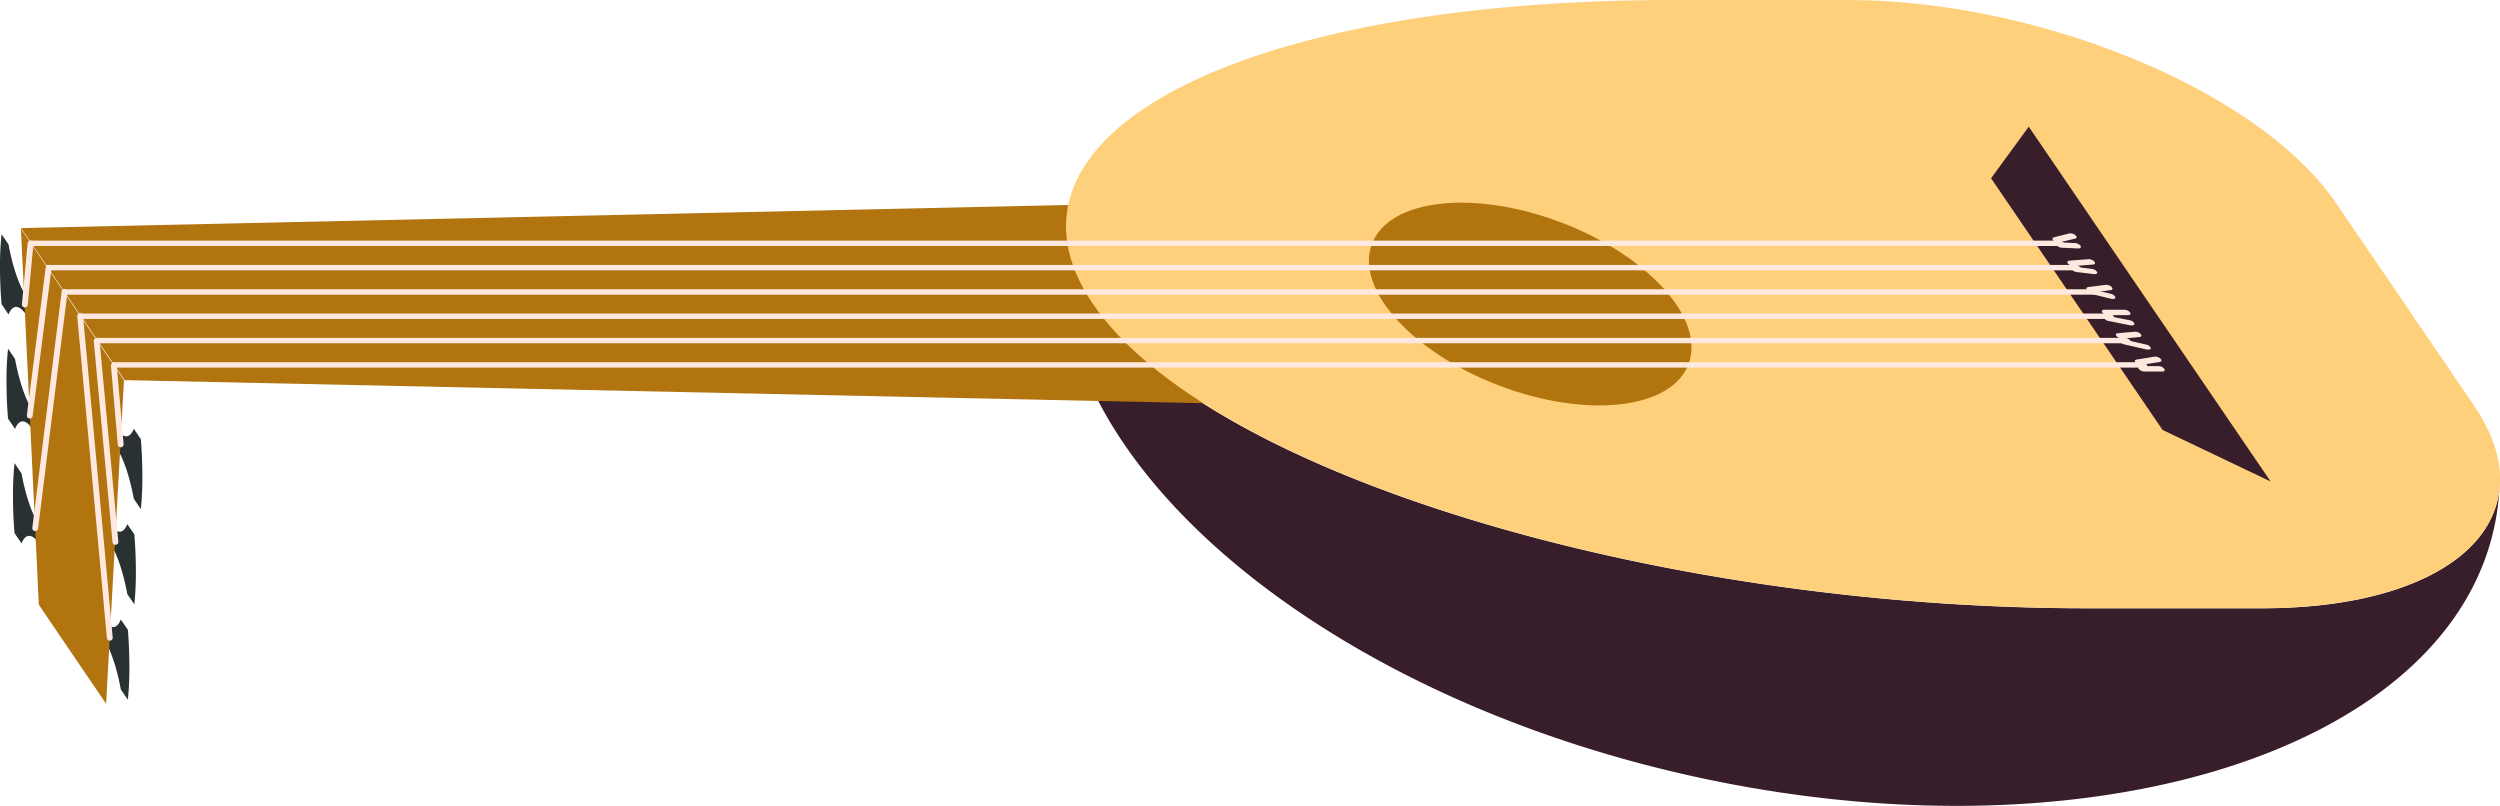 <svg xmlns="http://www.w3.org/2000/svg" viewBox="0 0 643.25 207.35"><defs><style>.cls-1{fill:#381d2a;}.cls-2{fill:#b1740f;}.cls-3{fill:#ffd07b;}.cls-4{fill:#fee9e1;}.cls-5{fill:#293132;}.cls-6{fill:none;stroke:#fee9e1;stroke-linecap:round;stroke-miterlimit:10;stroke-width:1.5px;}</style></defs><title>ab-lute-icon</title><g id="Layer_2" data-name="Layer 2"><g id="Layer_1-2" data-name="Layer 1"><path class="cls-1" d="M627,147.11c-10.55,5.92-25.89,9.41-45,9.41h-45c-111.84,0-226.38-35-255.83-78.24-5.24-7.7-7.42-15.13-6.85-22.15-10.77,57.2,60.41,121.07,160.54,143.44,101.33,22.64,193.93-5.8,206.82-63.52a61.66,61.66,0,0,0,1.45-11.28C642.67,133.8,637,141.53,627,147.11Z"/><polygon class="cls-2" points="32.07 97.81 336.52 104.33 300.96 52.16 5.41 58.68 32.07 97.81"/><path class="cls-3" d="M533.21,9.42C514.57,3.49,494.48,0,475.41,0h-45C318.57,0,251.79,35,281.24,78.25s144,78.24,255.83,78.24h45c19.07,0,34.41-3.49,45-9.41,16.86-9.46,21.51-25.11,9.49-42.75L601,52.16C588.94,34.52,563,18.87,533.21,9.42Z"/><ellipse class="cls-2" cx="393.74" cy="78.25" rx="22.45" ry="43.57" transform="translate(180.58 418.41) rotate(-69.17)"/><polygon class="cls-1" points="556.43 110.62 584.23 123.89 522 32.6 512.3 45.87 556.43 110.62"/><path class="cls-4" d="M530.55,63.29H8.55a2,2,0,0,1-1.48-.69c-.26-.39,0-.7.53-.7h522a1.94,1.94,0,0,1,1.47.7C531.34,63,531.1,63.29,530.55,63.29Z"/><path class="cls-4" d="M534.81,69.55h-522a2,2,0,0,1-1.47-.69c-.26-.39,0-.7.53-.7h522a1.94,1.94,0,0,1,1.47.7C535.6,69.24,535.37,69.55,534.81,69.55Z"/><path class="cls-4" d="M539.08,75.81h-522a2,2,0,0,1-1.47-.69c-.26-.39,0-.7.52-.7h522a1.94,1.94,0,0,1,1.48.7C539.87,75.5,539.63,75.81,539.08,75.81Z"/><path class="cls-4" d="M543.35,82.07h-522a2,2,0,0,1-1.48-.69c-.26-.39,0-.7.53-.7h522a1.94,1.94,0,0,1,1.47.7C544.14,81.76,543.9,82.07,543.35,82.07Z"/><path class="cls-4" d="M547.61,88.33h-522a1.94,1.94,0,0,1-1.47-.7c-.26-.38,0-.69.53-.69h522a2,2,0,0,1,1.47.69C548.4,88,548.17,88.33,547.61,88.33Z"/><path class="cls-4" d="M551.88,94.59h-522a1.94,1.94,0,0,1-1.47-.7c-.27-.38,0-.69.52-.69h522a2,2,0,0,1,1.48.69C552.67,94.28,552.43,94.59,551.88,94.59Z"/><path class="cls-4" d="M529.68,62.42a2.11,2.11,0,0,1-1.3-.5c-.41-.37-.37-.75.09-.86l4-1a2,2,0,0,1,1.56.48c.41.36.37.75-.08.86l-4,.94A1.09,1.09,0,0,1,529.68,62.42Z"/><path class="cls-4" d="M533.52,68.45a2,2,0,0,1-1.42-.62c-.32-.38-.15-.73.37-.77l4.89-.37a2,2,0,0,1,1.52.62c.32.38.16.72-.37.76l-4.89.38Z"/><path class="cls-4" d="M538.41,75.24a2.06,2.06,0,0,1-1.38-.58c-.35-.38-.22-.74.28-.8l4.49-.57a2,2,0,0,1,1.54.57c.35.38.23.74-.27.8l-4.5.57Z"/><path class="cls-4" d="M547.55,81.08H542.4a2,2,0,0,1-1.48-.69c-.26-.39,0-.7.53-.7h5.15a1.94,1.94,0,0,1,1.47.7C548.34,80.77,548.1,81.08,547.55,81.08Z"/><path class="cls-4" d="M546,87.11a2,2,0,0,1-1.41-.61c-.33-.38-.17-.73.35-.77l4.35-.38a2,2,0,0,1,1.52.61c.33.38.17.73-.35.77l-4.35.38Z"/><path class="cls-4" d="M550.86,93.9a2.09,2.09,0,0,1-1.35-.55c-.37-.38-.28-.75.21-.83l4.64-.75a2,2,0,0,1,1.55.54c.37.37.27.74-.22.82l-4.63.75Z"/><path class="cls-4" d="M534.77,63.93h-.07l-4.19-.19a1.91,1.91,0,0,1-1.43-.74c-.23-.39,0-.68.62-.65l4.19.19a1.92,1.92,0,0,1,1.44.74C535.54,63.65,535.29,63.93,534.77,63.93Z"/><path class="cls-4" d="M539,70.53l-.21,0L534.34,70a1.8,1.8,0,0,1-1.34-.82c-.15-.38.2-.62.8-.55l4.46.57a1.74,1.74,0,0,1,1.34.82C539.73,70.3,539.47,70.53,539,70.53Z"/><path class="cls-4" d="M543.64,76.93a1.67,1.67,0,0,1-.43-.05l-4.56-1.12c-.61-.16-1.12-.56-1.15-.92s.45-.52,1.06-.36l4.56,1.12c.61.15,1.12.56,1.15.91S544,76.93,543.64,76.93Z"/><path class="cls-4" d="M548.53,83.72a1.42,1.42,0,0,1-.34,0l-5.65-1.13a1.58,1.58,0,0,1-1.23-.88c-.07-.36.36-.56,1-.44l5.65,1.13a1.62,1.62,0,0,1,1.23.88C549.22,83.54,549,83.72,548.53,83.72Z"/><path class="cls-4" d="M552.77,89.94a1.39,1.39,0,0,1-.39,0l-5.78-1.32c-.61-.14-1.14-.54-1.18-.9s.41-.53,1-.39l5.78,1.32c.61.14,1.14.54,1.18.9S553.17,89.94,552.77,89.94Z"/><path class="cls-4" d="M556.36,95.6h-4.61a2,2,0,0,1-1.47-.7c-.27-.38,0-.7.52-.7h4.61a2,2,0,0,1,1.47.7C557.14,95.28,556.91,95.6,556.36,95.6Z"/><path class="cls-5" d="M2.2,62.91.4,60.26A77.16,77.16,0,0,0,0,68.67c0,3.25.14,6.53.4,9.59l1.8,2.65c1-2.52,2.66-2.69,4.53.07.06.08.11.16.16.24q0-1.14,0-2.37c0-.81,0-1.63,0-2.45,0-.07-.1-.15-.16-.22C4.86,73.42,3.2,68.37,2.2,62.91Z"/><path class="cls-5" d="M3.87,92.36l-1.8-2.65a77.49,77.49,0,0,0-.4,8.42c0,3.25.14,6.52.4,9.58l1.8,2.65c1-2.51,2.66-2.68,4.53.08a2,2,0,0,1,.16.24q0-1.16,0-2.37c0-.82,0-1.63,0-2.45l-.16-.23C6.53,102.87,4.87,97.83,3.87,92.36Z"/><path class="cls-5" d="M5.54,121.82l-1.8-2.65a77.49,77.49,0,0,0-.4,8.42c0,3.25.14,6.52.4,9.58l1.8,2.65c1-2.52,2.66-2.69,4.54.07l.15.24c0-.76,0-1.55,0-2.36s0-1.64,0-2.45l-.15-.23C8.2,132.33,6.54,127.28,5.54,121.82Z"/><path class="cls-5" d="M34.43,110.32,36.24,113c.25,3.06.39,6.33.39,9.58a80.41,80.41,0,0,1-.39,8.42l-1.81-2.65c-1-5.46-2.65-10.51-4.53-13.27l-.16-.23c0-.81,0-1.63,0-2.45s0-1.6,0-2.36l.16.24C31.78,113,33.43,112.84,34.43,110.32Z"/><path class="cls-5" d="M32.76,134.86l1.81,2.65c.25,3.06.39,6.34.39,9.59a80.21,80.21,0,0,1-.39,8.41l-1.81-2.65c-1-5.46-2.65-10.51-4.53-13.27-.05-.08-.11-.15-.16-.22,0-.82,0-1.64,0-2.45s0-1.61,0-2.37l.16.24C30.11,137.55,31.76,137.38,32.76,134.86Z"/><path class="cls-5" d="M31.09,159.4l1.81,2.65c.25,3.07.39,6.34.39,9.59a80.07,80.07,0,0,1-.39,8.41l-1.81-2.65c-1-5.46-2.66-10.5-4.53-13.26l-.16-.23c0-.82,0-1.63,0-2.45s0-1.61,0-2.37l.16.24C28.43,162.09,30.09,161.92,31.09,159.4Z"/><polygon class="cls-2" points="27.3 181.08 9.99 155.61 5.38 58.84 31.9 97.84 27.3 181.08"/><line class="cls-6" x1="7.86" y1="62.63" x2="6.39" y2="78.36"/><line class="cls-6" x1="12.5" y1="68.94" x2="7.65" y2="106.94"/><line class="cls-6" x1="16.61" y1="75.1" x2="9.06" y2="135.9"/><line class="cls-6" x1="20.62" y1="81.32" x2="28.25" y2="164.1"/><line class="cls-6" x1="24.87" y1="87.71" x2="29.7" y2="139.44"/><line class="cls-6" x1="29.29" y1="94.05" x2="31.06" y2="114.35"/></g></g></svg>